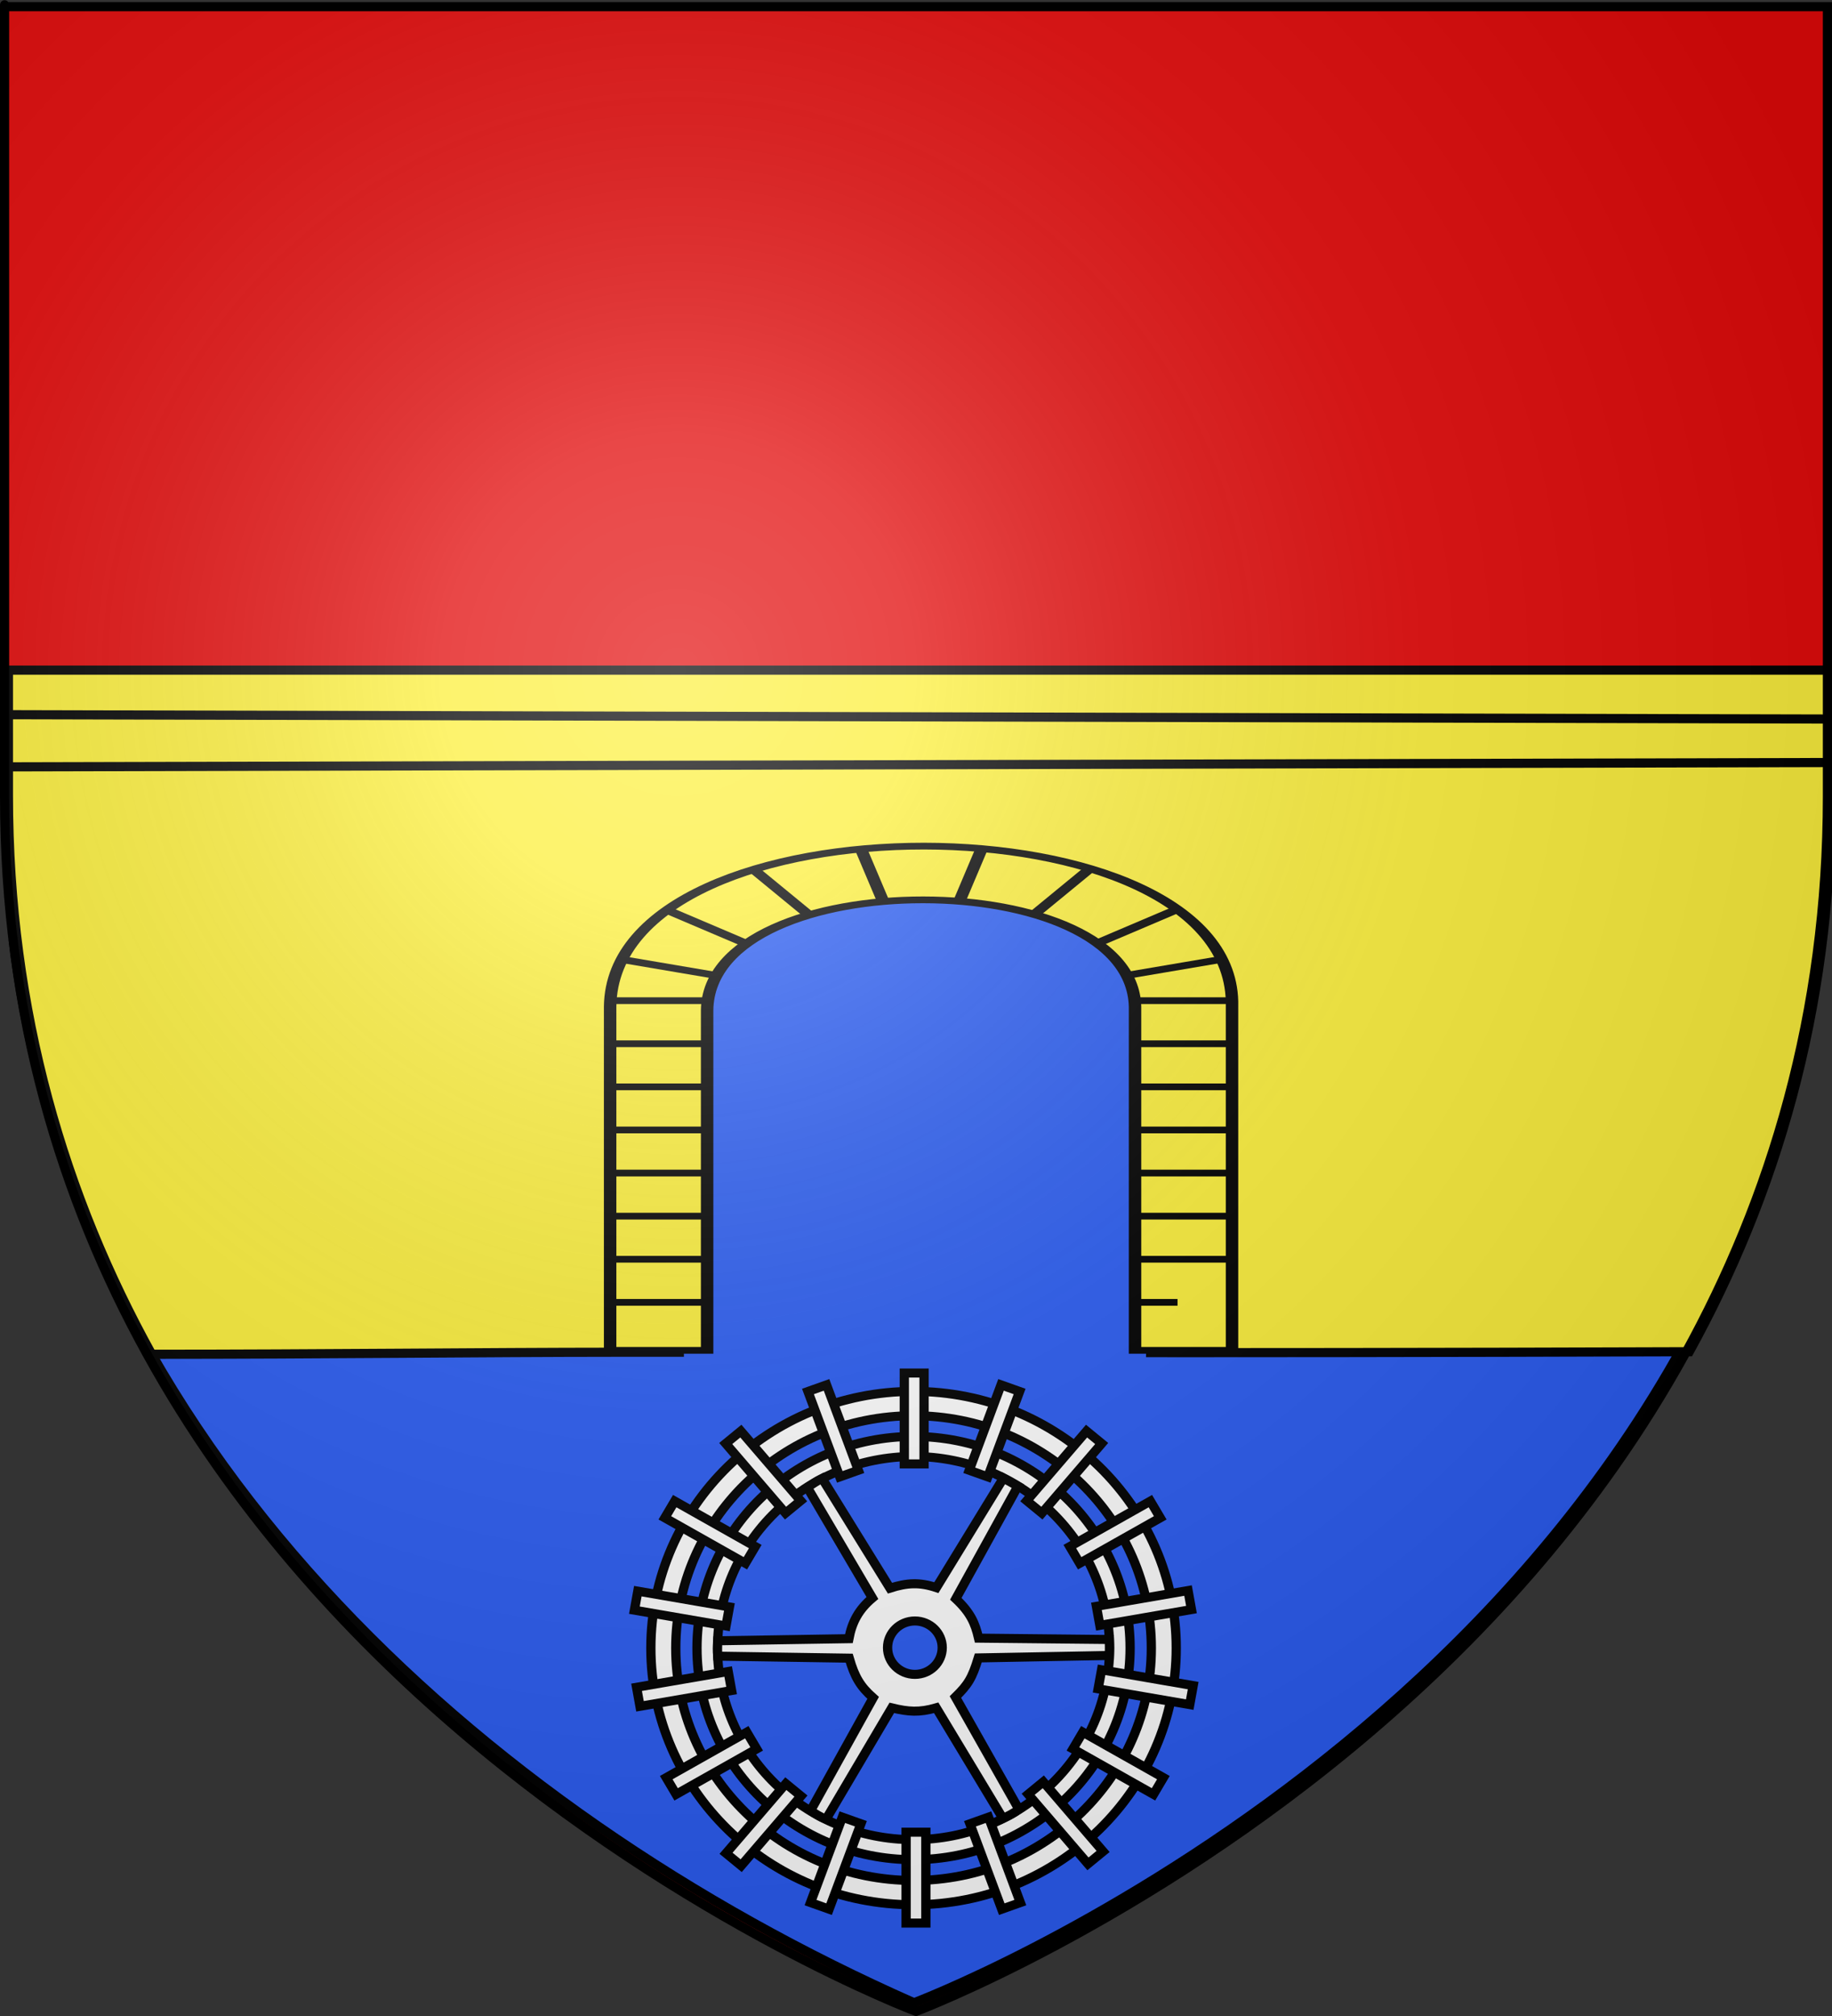 <?xml version="1.0" encoding="UTF-8" standalone="no"?>
<svg
   xmlns:dc="http://purl.org/dc/elements/1.1/"
   xmlns:cc="http://creativecommons.org/ns#"
   xmlns:rdf="http://www.w3.org/1999/02/22-rdf-syntax-ns#"
   xmlns:svg="http://www.w3.org/2000/svg"
   xmlns="http://www.w3.org/2000/svg"
   xmlns:xlink="http://www.w3.org/1999/xlink"
   xmlns:sodipodi="http://sodipodi.sourceforge.net/DTD/sodipodi-0.dtd"
   xmlns:inkscape="http://www.inkscape.org/namespaces/inkscape"
   height="660"
   width="600"
   version="1.0"
   id="svg2"
   sodipodi:version="0.32"
   inkscape:version="0.46"
   sodipodi:docname="Blason La Neuvelle-lès-Lure.svg"
   sodipodi:docbase="D:\Mes documents\Renaud-Notre Lapin"
   inkscape:export-filename="/Users/olivier/Desktop/Blason Rouge/Blason_Vide_3D.png"
   inkscape:export-xdpi="144"
   inkscape:export-ydpi="144"
   inkscape:output_extension="org.inkscape.output.svg.inkscape">
  <rect width="100%" height="100%" fill="#333333" stroke="none"/>
  <sodipodi:namedview
     inkscape:window-height="712"
     inkscape:window-width="1024"
     inkscape:pageshadow="2"
     inkscape:pageopacity="0.0"
     guidetolerance="10.0"
     gridtolerance="10.0"
     objecttolerance="10.0"
     borderopacity="1.0"
     bordercolor="#666666"
     pagecolor="#ffffff"
     id="base"
     showgrid="false"
     height="660px"
     inkscape:zoom="0.76818149"
     inkscape:cx="300.00013"
     inkscape:cy="330.00014"
     inkscape:window-x="-4"
     inkscape:window-y="-4"
     inkscape:current-layer="layer3"
     showguides="true"
     inkscape:guide-bbox="true">
    <sodipodi:guide
       orientation="1,0"
       position="-371.502,418.473"
       id="guide6476" />
  </sodipodi:namedview>
  <desc
     id="desc4">Flag of Canton of Valais (Wallis)</desc>
  <defs
     id="defs6">
    <inkscape:perspective
       sodipodi:type="inkscape:persp3d"
       inkscape:vp_x="0 : 330 : 1"
       inkscape:vp_y="0 : 1000 : 0"
       inkscape:vp_z="600 : 330 : 1"
       inkscape:persp3d-origin="300 : 220 : 1"
       id="perspective35" />
    <linearGradient
       id="linearGradient2893">
      <stop
         style="stop-color:white;stop-opacity:0.314;"
         offset="0"
         id="stop2895" />
      <stop
         id="stop2897"
         offset="0.19"
         style="stop-color:white;stop-opacity:0.251;" />
      <stop
         style="stop-color:#6b6b6b;stop-opacity:0.125;"
         offset="0.6"
         id="stop2901" />
      <stop
         style="stop-color:black;stop-opacity:0.125;"
         offset="1"
         id="stop2899" />
    </linearGradient>
    <linearGradient
       id="linearGradient2885">
      <stop
         id="stop2887"
         offset="0"
         style="stop-color:white;stop-opacity:1;" />
      <stop
         style="stop-color:white;stop-opacity:1;"
         offset="0.229"
         id="stop2891" />
      <stop
         id="stop2889"
         offset="1"
         style="stop-color:black;stop-opacity:1;" />
    </linearGradient>
    <linearGradient
       id="linearGradient2955">
      <stop
         id="stop2867"
         offset="0"
         style="stop-color:#fd0000;stop-opacity:1;" />
      <stop
         style="stop-color:#e77275;stop-opacity:0.659;"
         offset="0.5"
         id="stop2873" />
      <stop
         style="stop-color:black;stop-opacity:0.323;"
         offset="1"
         id="stop2959" />
    </linearGradient>
    <radialGradient
       inkscape:collect="always"
       xlink:href="#linearGradient2955"
       id="radialGradient2961"
       cx="225.524"
       cy="218.901"
       fx="225.524"
       fy="218.901"
       r="300"
       gradientTransform="matrix(-4.167939e-4,2.183,-1.884,-3.599562e-4,615.597,-289.121)"
       gradientUnits="userSpaceOnUse" />
    <polygon
       id="star"
       transform="scale(53,53)"
       points="0,-1 0.588,0.809 -0.951,-0.309 0.951,-0.309 -0.588,0.809 0,-1 " />
    <clipPath
       id="clip">
      <path
         d="M 0,-200 L 0,600 L 300,600 L 300,-200 L 0,-200 z "
         id="path10" />
    </clipPath>
    <radialGradient
       inkscape:collect="always"
       xlink:href="#linearGradient2955"
       id="radialGradient1911"
       gradientUnits="userSpaceOnUse"
       gradientTransform="matrix(-4.167939e-4,2.183,-1.884,-3.599562e-4,615.597,-289.121)"
       cx="225.524"
       cy="218.901"
       fx="225.524"
       fy="218.901"
       r="300" />
    <radialGradient
       inkscape:collect="always"
       xlink:href="#linearGradient2955"
       id="radialGradient2865"
       gradientUnits="userSpaceOnUse"
       gradientTransform="matrix(0,1.749,-1.593,-1.049767e-7,551.788,-191.29)"
       cx="225.524"
       cy="218.901"
       fx="225.524"
       fy="218.901"
       r="300" />
    <radialGradient
       inkscape:collect="always"
       xlink:href="#linearGradient2955"
       id="radialGradient2871"
       gradientUnits="userSpaceOnUse"
       gradientTransform="matrix(0,1.386,-1.323,-5.741131e-8,-158.082,-109.541)"
       cx="225.524"
       cy="218.901"
       fx="225.524"
       fy="218.901"
       r="300" />
    <radialGradient
       inkscape:collect="always"
       xlink:href="#linearGradient2893"
       id="radialGradient3163"
       gradientUnits="userSpaceOnUse"
       gradientTransform="matrix(1.353,0,0,1.349,-77.629,-85.747)"
       cx="221.445"
       cy="226.331"
       fx="221.445"
       fy="226.331"
       r="300" />
    <inkscape:perspective
       id="perspective205"
       inkscape:persp3d-origin="243.16164 : 59.131053 : 1"
       inkscape:vp_z="486.32327 : 88.696579 : 1"
       inkscape:vp_y="0 : 1000 : 0"
       inkscape:vp_x="0 : 88.696579 : 1"
       sodipodi:type="inkscape:persp3d" />
    <inkscape:perspective
       id="perspective204"
       inkscape:persp3d-origin="250 : 186.33333 : 1"
       inkscape:vp_z="500 : 279.5 : 1"
       inkscape:vp_y="0 : 1000 : 0"
       inkscape:vp_x="0 : 279.5 : 1"
       sodipodi:type="inkscape:persp3d" />
    <radialGradient
       r="300"
       fy="226.331"
       fx="221.445"
       cy="226.331"
       cx="221.445"
       gradientTransform="matrix(1.353,0,0,1.349,-77.629,-85.747)"
       gradientUnits="userSpaceOnUse"
       id="radialGradient5588"
       xlink:href="#linearGradient2893"
       inkscape:collect="always" />
    <linearGradient
       id="linearGradient5578">
      <stop
         id="stop5580"
         offset="0"
         style="stop-color:white;stop-opacity:0.314;" />
      <stop
         style="stop-color:white;stop-opacity:0.251;"
         offset="0.19"
         id="stop5582" />
      <stop
         id="stop5584"
         offset="0.6"
         style="stop-color:#6b6b6b;stop-opacity:0.125;" />
      <stop
         id="stop5586"
         offset="1"
         style="stop-color:black;stop-opacity:0.125;" />
    </linearGradient>
    <inkscape:perspective
       id="perspective159"
       inkscape:persp3d-origin="300.08722 : 220.03668 : 1"
       inkscape:vp_z="600.17444 : 330.05502 : 1"
       inkscape:vp_y="0 : 1000 : 0"
       inkscape:vp_x="0 : 330.05502 : 1"
       sodipodi:type="inkscape:persp3d" />
    <linearGradient
       gradientUnits="userSpaceOnUse"
       xlink:href="#linearGradient1732"
       id="linearGradient2433"
       y2="96.5"
       x2="180"
       y1="92.5"
       x1="171" />
    <linearGradient
       gradientTransform="translate(-1.428571e-5,-5.714286e-5)"
       gradientUnits="userSpaceOnUse"
       xlink:href="#linearGradient1732"
       id="linearGradient1561"
       y2="467.622"
       x2="124.137"
       y1="496.131"
       x1="94.281" />
    <linearGradient
       gradientTransform="translate(-1.428571e-5,-5.714286e-5)"
       gradientUnits="userSpaceOnUse"
       xlink:href="#linearGradient1732"
       id="linearGradient1559"
       y2="185.716"
       x2="296.929"
       y1="176.249"
       x1="270.496" />
    <linearGradient
       gradientTransform="translate(-1.428571e-5,-5.714286e-5)"
       gradientUnits="userSpaceOnUse"
       xlink:href="#linearGradient1732"
       id="linearGradient1557"
       y2="101.814"
       x2="193.021"
       y1="75.234"
       x1="179.583" />
    <linearGradient
       gradientTransform="translate(-1.428571e-5,-5.714286e-5)"
       gradientUnits="userSpaceOnUse"
       xlink:href="#linearGradient1732"
       id="linearGradient1555"
       y2="90.412"
       x2="137.605"
       y1="75.234"
       x1="112.239" />
    <linearGradient
       gradientTransform="translate(-1.428571e-5,-5.714286e-5)"
       gradientUnits="userSpaceOnUse"
       xlink:href="#linearGradient1732"
       id="linearGradient1553"
       y2="137.971"
       x2="124.361"
       y1="139.21"
       x1="87.547" />
    <linearGradient
       gradientTransform="translate(-1.428571e-5,-5.714286e-5)"
       gradientUnits="userSpaceOnUse"
       xlink:href="#linearGradient1732"
       id="linearGradient1551"
       y2="137.971"
       x2="157.2"
       y1="115.64"
       x1="124.585" />
    <linearGradient
       gradientTransform="translate(-1.428571e-5,-5.714286e-5)"
       gradientUnits="userSpaceOnUse"
       xlink:href="#linearGradient1732"
       id="linearGradient1549"
       y2="213.55"
       x2="211.83"
       y1="217.778"
       x1="177.338" />
    <linearGradient
       id="linearGradient1732">
      <stop
         id="stop1734"
         offset="0"
         style="stop-color:#ffffff;stop-opacity:1" />
      <stop
         id="stop1736"
         offset="1"
         style="stop-color:#ffffff;stop-opacity:1" />
    </linearGradient>
    <linearGradient
       gradientTransform="translate(75.923,47.102)"
       gradientUnits="userSpaceOnUse"
       xlink:href="#linearGradient1732"
       id="linearGradient1397"
       y2="48.303"
       x2="243.124"
       y1="51.421"
       x1="241.143" />
    <linearGradient
       gradientTransform="translate(-1.428571e-5,-5.714286e-5)"
       gradientUnits="userSpaceOnUse"
       xlink:href="#linearGradient1732"
       id="linearGradient1682"
       y2="546.905"
       x2="341.27"
       y1="571.111"
       x1="337.302" />
    <linearGradient
       gradientTransform="translate(-1.428571e-5,-5.714286e-5)"
       gradientUnits="userSpaceOnUse"
       xlink:href="#linearGradient1732"
       id="linearGradient1674"
       y2="547.595"
       x2="319.151"
       y1="566.746"
       x1="300" />
    <linearGradient
       gradientTransform="translate(-1.428571e-5,-5.714286e-5)"
       gradientUnits="userSpaceOnUse"
       xlink:href="#linearGradient1732"
       id="linearGradient1666"
       y2="534.603"
       x2="312.302"
       y1="534.206"
       x1="266.27" />
    <linearGradient
       gradientTransform="translate(-1.428571e-5,-5.714286e-5)"
       gradientUnits="userSpaceOnUse"
       xlink:href="#linearGradient1732"
       id="linearGradient1658"
       y2="513.175"
       x2="321.825"
       y1="493.73"
       x1="292.857" />
    <linearGradient
       gradientTransform="translate(-1.428571e-5,-5.714286e-5)"
       gradientUnits="userSpaceOnUse"
       xlink:href="#linearGradient1732"
       id="linearGradient1650"
       y2="458.413"
       x2="186.508"
       y1="491.746"
       x1="186.508" />
    <linearGradient
       gradientTransform="translate(-1.428571e-5,-5.714286e-5)"
       gradientUnits="userSpaceOnUse"
       xlink:href="#linearGradient1732"
       id="linearGradient1642"
       y2="454.048"
       x2="163.889"
       y1="488.968"
       x1="143.651" />
    <linearGradient
       gradientTransform="translate(-1.428571e-5,-5.714286e-5)"
       gradientUnits="userSpaceOnUse"
       xlink:href="#linearGradient1732"
       id="linearGradient1582"
       y2="242.341"
       x2="130.357"
       y1="225.278"
       x1="107.143" />
    <linearGradient
       gradientTransform="translate(-1.428571e-5,-5.714286e-5)"
       gradientUnits="userSpaceOnUse"
       xlink:href="#linearGradient1732"
       id="linearGradient1622"
       y2="415.357"
       x2="166.667"
       y1="395.317"
       x1="131.151" />
    <linearGradient
       gradientTransform="translate(-1.428571e-5,-5.714286e-5)"
       gradientUnits="userSpaceOnUse"
       xlink:href="#linearGradient1732"
       id="linearGradient1614"
       y2="294.722"
       x2="136.325"
       y1="312.778"
       x1="118.452" />
    <linearGradient
       gradientTransform="translate(-1.428571e-5,-5.714286e-5)"
       gradientUnits="userSpaceOnUse"
       xlink:href="#linearGradient1732"
       id="linearGradient1606"
       y2="280.635"
       x2="118.056"
       y1="297.103"
       x1="88.492" />
    <linearGradient
       gradientTransform="translate(-1.428571e-5,-5.714286e-5)"
       gradientUnits="userSpaceOnUse"
       xlink:href="#linearGradient1732"
       id="linearGradient1598"
       y2="257.619"
       x2="115.675"
       y1="260.595"
       x1="84.127" />
    <linearGradient
       gradientTransform="translate(-1.428571e-5,-5.714286e-5)"
       gradientUnits="userSpaceOnUse"
       xlink:href="#linearGradient1732"
       id="linearGradient1590"
       y2="258.413"
       x2="113.69"
       y1="264.167"
       x1="82.143" />
    <linearGradient
       gradientTransform="translate(-1.428571e-5,-5.714286e-5)"
       gradientUnits="userSpaceOnUse"
       xlink:href="#linearGradient1732"
       id="linearGradient1800"
       y2="166.385"
       x2="139.396"
       y1="191.963"
       x1="107.75" />
    <inkscape:perspective
       id="perspective56"
       inkscape:persp3d-origin="250 : 166.66667 : 1"
       inkscape:vp_z="500 : 250 : 1"
       inkscape:vp_y="0 : 1000 : 0"
       inkscape:vp_x="0 : 250 : 1"
       sodipodi:type="inkscape:persp3d" />
  </defs>
  <g
     inkscape:groupmode="layer"
     id="layer3"
     inkscape:label="Fond écu"
     style="display:inline">
    <path
       id="path2855"
       style="fill:#e20909;fill-opacity:1;fill-rule:evenodd;stroke:none;stroke-width:1px;stroke-linecap:butt;stroke-linejoin:miter;stroke-opacity:1"
       d="M 300,658.5 C 300,658.5 598.5,546.18 598.5,260.728 C 598.5,-24.723 598.5,2.176 598.5,2.176 L 1.5,2.176 L 1.5,260.728 C 1.5,546.18 300,658.5 300,658.5 z"
       sodipodi:nodetypes="cccccc" />
    <path
       id="path11795"
       style="fill:#2b5df2;fill-opacity:1;fill-rule:evenodd;stroke:#000000;stroke-width:3;stroke-linecap:butt;stroke-linejoin:miter;stroke-miterlimit:4;stroke-dasharray:none;stroke-opacity:1;display:inline"
       d="M 299.35,655.665 C 299.35,655.665 544.126,563.56 590.364,334.193 C 595.187,310.27 596.447,309.206 595.324,309.206 L 4.498,309.206 C 24.538,471.735 156.308,592.498 299.35,655.665 z"
       sodipodi:nodetypes="csccc" />
    <g
       id="Layer_x0020_1"
       transform="translate(-123.765,-47.355)">
      <g
         id="g3971"
         transform="matrix(-1,0,0,1,94.988,-55.976)">
        <g
           id="g23099"
           transform="matrix(0.83,-0.107,9.8584212e-2,0.903,-356.325,-13.032)" />
      </g>
    </g>
    <path
       id="path5204"
       style="fill:#fcef3c;fill-opacity:1;fill-rule:evenodd;stroke:#000000;stroke-width:3;stroke-linecap:butt;stroke-linejoin:miter;stroke-miterlimit:4;stroke-dasharray:none;stroke-opacity:1;display:inline"
       d="M 553.273,442.529 C 581.171,391.915 599.758,331.465 599.758,260.235 C 599.758,233.955 599.758,219.388 599.758,219.388 L 2.758,219.388 L 2.758,260.235 C 2.758,331.857 21.549,392.579 49.703,443.363 C 104.277,443.363 159.846,442.717 201.21,442.698 C 306.237,442.651 379.458,443.127 553.273,442.529 z"
       sodipodi:nodetypes="ccccccsc" />
    <g
       id="g5590"
       transform="matrix(1.134,0,0,1.176,13.126,191.912)"
       style="stroke:none;stroke-opacity:1">
      <g
         transform="translate(-179.354,56.666)"
         style="fill:#fcef3c;stroke:none;stroke-width:3;stroke-miterlimit:4;stroke-dasharray:none;stroke-opacity:1;display:inline"
         inkscape:label="Meubles"
         id="layer6">
        <g
           id="g4363"
           transform="matrix(-0.851,-0.53,-0.531,0.893,1372.613,-15.278)"
           style="fill:#fcef3c;stroke:none;stroke-width:2.939;stroke-miterlimit:4;stroke-dasharray:none;stroke-opacity:1" />
        <g
           transform="matrix(-0.851,-0.53,-0.531,0.893,1685.498,-15.278)"
           id="g5703"
           style="fill:#fcef3c;stroke:none;stroke-width:2.939;stroke-miterlimit:4;stroke-dasharray:none;stroke-opacity:1" />
        <g
           style="fill:#fcef3c;stroke:none;stroke-width:3;stroke-miterlimit:4;stroke-dasharray:none;stroke-opacity:1"
           id="g6962"
           transform="translate(0.5,12)">
          <g
             style="fill:#fcef3c;stroke:none;stroke-width:3;stroke-miterlimit:4;stroke-dasharray:none;stroke-opacity:1"
             transform="translate(-3.536,-4.596)"
             id="g6964">
            <g
               style="fill:#fcef3c;stroke:none;stroke-width:3;stroke-miterlimit:4;stroke-dasharray:none;stroke-opacity:1"
               id="g6968"
               transform="translate(-2.146912e-6,53.768)">
              <g
                 style="fill:#fcef3c;stroke:none;stroke-width:3;stroke-miterlimit:4;stroke-dasharray:none;stroke-opacity:1"
                 id="g6970" />
              <g
                 style="fill:#fcef3c;stroke:none;stroke-width:3;stroke-miterlimit:4;stroke-dasharray:none;stroke-opacity:1"
                 transform="matrix(-1,0,0,1,270.243,0)"
                 id="g6994" />
            </g>
          </g>
          <g
             style="fill:#fcef3c;stroke:none;stroke-width:3;stroke-miterlimit:4;stroke-dasharray:none;stroke-opacity:1"
             transform="translate(2.828,-4.596)"
             id="g7020">
            <g
               style="fill:#fcef3c;stroke:none;stroke-width:3;stroke-miterlimit:4;stroke-dasharray:none;stroke-opacity:1"
               id="g7024"
               transform="translate(330.926,53.768)">
              <g
                 style="fill:#fcef3c;stroke:none;stroke-width:3;stroke-miterlimit:4;stroke-dasharray:none;stroke-opacity:1"
                 id="g7026" />
              <g
                 style="fill:#fcef3c;stroke:none;stroke-width:3;stroke-miterlimit:4;stroke-dasharray:none;stroke-opacity:1"
                 id="g7052"
                 transform="matrix(-1,0,0,1,270.243,0)" />
            </g>
          </g>
          <g
             style="fill:#fcef3c;stroke:none;stroke-width:3;stroke-miterlimit:4;stroke-dasharray:none;stroke-opacity:1"
             id="g7076"
             transform="translate(-165.817,-4.596)">
            <g
               style="fill:#fcef3c;stroke:none;stroke-width:3;stroke-miterlimit:4;stroke-dasharray:none;stroke-opacity:1"
               transform="translate(330.926,53.768)"
               id="g7080">
              <g
                 style="fill:#fcef3c;stroke:none;stroke-width:3;stroke-miterlimit:4;stroke-dasharray:none;stroke-opacity:1"
                 id="g7082" />
              <g
                 style="fill:#fcef3c;stroke:none;stroke-width:3;stroke-miterlimit:4;stroke-dasharray:none;stroke-opacity:1"
                 transform="matrix(-1,0,0,1,270.243,0)"
                 id="g7108" />
            </g>
          </g>
        </g>
        <path
           style="opacity:1;fill:#2b5df2;fill-opacity:1;fill-rule:evenodd;stroke:none;stroke-width:3;stroke-linecap:butt;stroke-miterlimit:4;stroke-dasharray:none;stroke-opacity:1"
           d="M 364.879,115.883 C 364.883,83.278 365.417,57.925 366.156,55.266 C 368.822,45.671 382.898,35.9 400.575,31.374 C 418.575,26.766 446.62,26.524 464.236,30.826 C 473.877,33.181 486.87,39.436 491.653,44.026 C 499.909,51.951 499.641,49.644 499.641,112.695 L 498.503,170.827 L 365.441,171.319 L 364.879,115.883 z"
           id="path5704"
           sodipodi:nodetypes="csssscccc" />
      </g>
      <g
         transform="translate(-0.526,-1.359)"
         style="stroke:none;stroke-opacity:1;display:inline"
         inkscape:label="Reflet final"
         id="g5700" />
      <g
         transform="translate(-0.526,-1.359)"
         style="stroke:none;stroke-opacity:1;display:inline"
         inkscape:label="Contour final"
         id="g5702" />
    </g>
    <g
       id="g5474"
       transform="matrix(1.774,0,0,0.96,-525.043,-56.9)"
       style="fill:#fcef3c;stroke:#000000;stroke-width:2.299;stroke-miterlimit:4;stroke-dasharray:none;stroke-opacity:1;display:inline">
      <path
         id="path5476"
         style="fill:#fcef3c;fill-opacity:1;stroke:#000000;stroke-width:2.299;stroke-miterlimit:4;stroke-dasharray:none;stroke-opacity:1"
         d="M 523.417,519.768 L 523.417,402.505 C 524.385,329.739 409.09,329.439 408.606,402.505 L 408.606,519.768 L 408.606,519.768 L 426.512,519.768 L 426.512,403.768 C 426.846,353.492 506.179,353.698 505.512,403.768 L 505.512,519.768 L 523.417,519.768 z"
         sodipodi:nodetypes="cccccccccc" />
      <g
         transform="translate(330.926,53.768)"
         id="g5478"
         style="fill:#fcef3c;stroke:#000000;stroke-width:2.299;stroke-miterlimit:4;stroke-dasharray:none;stroke-opacity:1">
        <g
           id="g5480"
           style="fill:#fcef3c;stroke:#000000;stroke-width:2.299;stroke-miterlimit:4;stroke-dasharray:none;stroke-opacity:1">
          <path
             style="fill:#fcef3c;fill-rule:evenodd;stroke:#000000;stroke-width:2.299;stroke-linecap:butt;stroke-linejoin:miter;stroke-miterlimit:4;stroke-dasharray:none;stroke-opacity:1"
             d="M 124.097,295.486 L 127.986,312.457"
             id="path5482" />
          <path
             style="fill:#fcef3c;fill-rule:evenodd;stroke:#000000;stroke-width:2.299;stroke-linecap:butt;stroke-linejoin:miter;stroke-miterlimit:4;stroke-dasharray:none;stroke-opacity:1"
             d="M 104.298,302.204 L 114.551,317.76"
             id="path5484" />
          <path
             style="fill:#fcef3c;fill-rule:evenodd;stroke:#000000;stroke-width:2.299;stroke-linecap:butt;stroke-linejoin:miter;stroke-miterlimit:4;stroke-dasharray:none;stroke-opacity:1"
             d="M 88.388,315.993 L 103.238,327.66"
             id="path5486" />
          <path
             style="fill:#fcef3c;fill-rule:evenodd;stroke:#000000;stroke-width:2.299;stroke-linecap:butt;stroke-linejoin:miter;stroke-miterlimit:4;stroke-dasharray:none;stroke-opacity:1"
             d="M 79.55,332.61 L 97.581,338.266"
             id="path5488" />
          <path
             style="fill:#fcef3c;fill-rule:evenodd;stroke:#000000;stroke-width:2.299;stroke-linecap:butt;stroke-linejoin:miter;stroke-miterlimit:4;stroke-dasharray:none;stroke-opacity:1"
             d="M 78.489,346.752 L 96.52,346.752"
             id="path5490"
             sodipodi:nodetypes="cc" />
          <path
             style="fill:#fcef3c;fill-rule:evenodd;stroke:#000000;stroke-width:2.299;stroke-linecap:butt;stroke-linejoin:miter;stroke-miterlimit:4;stroke-dasharray:none;stroke-opacity:1"
             d="M 78.489,361.449 L 96.52,361.449"
             id="path5492"
             sodipodi:nodetypes="cc" />
          <path
             style="fill:#fcef3c;fill-rule:evenodd;stroke:#000000;stroke-width:2.299;stroke-linecap:butt;stroke-linejoin:miter;stroke-miterlimit:4;stroke-dasharray:none;stroke-opacity:1"
             d="M 78.489,376.147 L 96.52,376.147"
             id="path5494"
             sodipodi:nodetypes="cc" />
          <path
             style="fill:#fcef3c;fill-rule:evenodd;stroke:#000000;stroke-width:2.299;stroke-linecap:butt;stroke-linejoin:miter;stroke-miterlimit:4;stroke-dasharray:none;stroke-opacity:1"
             d="M 78.489,390.845 L 96.52,390.845"
             id="path5496"
             sodipodi:nodetypes="cc" />
          <path
             style="fill:#fcef3c;fill-rule:evenodd;stroke:#000000;stroke-width:2.299;stroke-linecap:butt;stroke-linejoin:miter;stroke-miterlimit:4;stroke-dasharray:none;stroke-opacity:1"
             d="M 78.489,405.543 L 96.52,405.543"
             id="path5498"
             sodipodi:nodetypes="cc" />
          <path
             style="fill:#fcef3c;fill-rule:evenodd;stroke:#000000;stroke-width:2.299;stroke-linecap:butt;stroke-linejoin:miter;stroke-miterlimit:4;stroke-dasharray:none;stroke-opacity:1"
             d="M 78.489,420.24 L 96.52,420.24"
             id="path5500"
             sodipodi:nodetypes="cc" />
          <path
             style="fill:#fcef3c;fill-rule:evenodd;stroke:#000000;stroke-width:2.299;stroke-linecap:butt;stroke-linejoin:miter;stroke-miterlimit:4;stroke-dasharray:none;stroke-opacity:1"
             d="M 78.489,434.938 L 96.52,434.938"
             id="path5502"
             sodipodi:nodetypes="cc" />
          <path
             sodipodi:nodetypes="cc"
             id="path5504"
             d="M 78.489,449.636 L 96.52,449.636"
             style="fill:#fcef3c;fill-rule:evenodd;stroke:#000000;stroke-width:2.299;stroke-linecap:butt;stroke-linejoin:miter;stroke-miterlimit:4;stroke-dasharray:none;stroke-opacity:1" />
        </g>
        <g
           transform="matrix(-1,0,0,1,270.243,0)"
           id="g5506"
           style="fill:#fcef3c;stroke:#000000;stroke-width:2.299;stroke-miterlimit:4;stroke-dasharray:none;stroke-opacity:1">
          <path
             id="path5508"
             d="M 124.097,295.486 L 127.986,312.457"
             style="fill:#fcef3c;fill-rule:evenodd;stroke:#000000;stroke-width:2.299;stroke-linecap:butt;stroke-linejoin:miter;stroke-miterlimit:4;stroke-dasharray:none;stroke-opacity:1" />
          <path
             id="path5510"
             d="M 104.298,302.204 L 114.551,317.76"
             style="fill:#fcef3c;fill-rule:evenodd;stroke:#000000;stroke-width:2.299;stroke-linecap:butt;stroke-linejoin:miter;stroke-miterlimit:4;stroke-dasharray:none;stroke-opacity:1" />
          <path
             id="path5512"
             d="M 88.388,315.993 L 103.238,327.66"
             style="fill:#fcef3c;fill-rule:evenodd;stroke:#000000;stroke-width:2.299;stroke-linecap:butt;stroke-linejoin:miter;stroke-miterlimit:4;stroke-dasharray:none;stroke-opacity:1" />
          <path
             id="path5514"
             d="M 79.55,332.61 L 97.581,338.266"
             style="fill:#fcef3c;fill-rule:evenodd;stroke:#000000;stroke-width:2.299;stroke-linecap:butt;stroke-linejoin:miter;stroke-miterlimit:4;stroke-dasharray:none;stroke-opacity:1" />
          <path
             sodipodi:nodetypes="cc"
             id="path5516"
             d="M 78.489,346.752 L 96.52,346.752"
             style="fill:#fcef3c;fill-rule:evenodd;stroke:#000000;stroke-width:2.299;stroke-linecap:butt;stroke-linejoin:miter;stroke-miterlimit:4;stroke-dasharray:none;stroke-opacity:1" />
          <path
             sodipodi:nodetypes="cc"
             id="path5518"
             d="M 78.489,361.449 L 96.52,361.449"
             style="fill:#fcef3c;fill-rule:evenodd;stroke:#000000;stroke-width:2.299;stroke-linecap:butt;stroke-linejoin:miter;stroke-miterlimit:4;stroke-dasharray:none;stroke-opacity:1" />
          <path
             sodipodi:nodetypes="cc"
             id="path5520"
             d="M 78.489,376.147 L 96.52,376.147"
             style="fill:#fcef3c;fill-rule:evenodd;stroke:#000000;stroke-width:2.299;stroke-linecap:butt;stroke-linejoin:miter;stroke-miterlimit:4;stroke-dasharray:none;stroke-opacity:1" />
          <path
             sodipodi:nodetypes="cc"
             id="path5522"
             d="M 78.489,390.845 L 96.52,390.845"
             style="fill:#fcef3c;fill-rule:evenodd;stroke:#000000;stroke-width:2.299;stroke-linecap:butt;stroke-linejoin:miter;stroke-miterlimit:4;stroke-dasharray:none;stroke-opacity:1" />
          <path
             sodipodi:nodetypes="cc"
             id="path5524"
             d="M 78.489,405.543 L 96.52,405.543"
             style="fill:#fcef3c;fill-rule:evenodd;stroke:#000000;stroke-width:2.299;stroke-linecap:butt;stroke-linejoin:miter;stroke-miterlimit:4;stroke-dasharray:none;stroke-opacity:1" />
          <path
             sodipodi:nodetypes="cc"
             id="path5526"
             d="M 78.489,420.24 L 96.52,420.24"
             style="fill:#fcef3c;fill-rule:evenodd;stroke:#000000;stroke-width:2.299;stroke-linecap:butt;stroke-linejoin:miter;stroke-miterlimit:4;stroke-dasharray:none;stroke-opacity:1" />
          <path
             sodipodi:nodetypes="cc"
             id="path5528"
             d="M 78.489,434.938 L 96.52,434.938"
             style="fill:#fcef3c;fill-rule:evenodd;stroke:#000000;stroke-width:2.299;stroke-linecap:butt;stroke-linejoin:miter;stroke-miterlimit:4;stroke-dasharray:none;stroke-opacity:1" />
          <path
             style="fill:#fcef3c;fill-rule:evenodd;stroke:#000000;stroke-width:2.299;stroke-linecap:butt;stroke-linejoin:miter;stroke-miterlimit:4;stroke-dasharray:none;stroke-opacity:1"
             d="M 87.81,449.636 L 96.52,449.636"
             id="path5530"
             sodipodi:nodetypes="cc" />
        </g>
      </g>
    </g>
    <path
       style="fill:none;fill-rule:evenodd;stroke:#000000;stroke-width:3;stroke-linecap:butt;stroke-linejoin:miter;stroke-opacity:1;stroke-miterlimit:4;stroke-dasharray:none"
       d="M 3.347,233.979 C 599.742,235.403 599.742,235.403 599.742,235.403"
       id="path6507" />
    <path
       style="fill:none;fill-rule:evenodd;stroke:#000000;stroke-width:3;stroke-linecap:butt;stroke-linejoin:miter;stroke-opacity:1;stroke-miterlimit:4;stroke-dasharray:none"
       d="M 599.742,249.636 C 0.5,251.06 0.5,251.06 0.5,251.06"
       id="path6509" />
    <g
       transform="matrix(0.516,0,0,0.504,144.397,434.522)"
       id="g20343"
       style="fill:#ffffff;display:inline;stroke:#000000;stroke-opacity:1;stroke-width:5.879;stroke-miterlimit:4;stroke-dasharray:none">
      <g
         id="g17277"
         transform="translate(-6.744701e-5,1.95097e-5)"
         style="fill:#ffffff;stroke:#000000;stroke-opacity:1;stroke-width:5.879;stroke-miterlimit:4;stroke-dasharray:none">
        <path
           sodipodi:nodetypes="cccccccccc"
           id="path5613"
           d="M 299.98,41.65 C 207.95,41.65 133.269,116.341 133.269,208.381 C 133.269,300.421 207.95,375.111 299.98,375.111 C 392.011,375.111 466.73,300.421 466.73,208.381 C 466.73,116.341 392.011,41.65 299.98,41.65 z M 299.98,57.459 C 383.287,57.459 450.923,125.065 450.923,208.381 C 450.923,291.696 383.287,359.34 299.98,359.34 C 216.674,359.34 149.076,291.696 149.076,208.381 C 149.076,125.065 216.674,57.459 299.98,57.459 z"
           style="fill:#ffffff;fill-opacity:1;stroke:#000000;stroke-width:5.879;stroke-linejoin:round;stroke-miterlimit:4;stroke-dasharray:none;stroke-opacity:1;display:inline" />
        <g
           transform="translate(7.76,0)"
           id="g15437"
           style="fill:#ffffff;stroke:#000000;stroke-opacity:1;stroke-width:5.879;stroke-miterlimit:4;stroke-dasharray:none">
          <path
             style="fill:#ffffff;fill-opacity:1;stroke:#000000;stroke-width:5.879;stroke-miterlimit:4;stroke-dasharray:none;stroke-opacity:1;display:inline"
             d="M 292.224,70.931 C 216.356,70.931 154.79,132.504 154.79,208.381 C 154.79,284.257 216.356,345.831 292.224,345.831 C 368.093,345.831 429.69,284.257 429.69,208.381 C 429.69,132.504 368.092,70.931 292.224,70.931 z M 292.224,83.963 C 360.9,83.963 416.659,139.697 416.659,208.381 C 416.659,277.065 360.9,332.829 292.224,332.829 C 223.548,332.829 167.821,277.065 167.821,208.381 C 167.821,139.697 223.548,83.963 292.224,83.963 z"
             id="path3838"
             sodipodi:nodetypes="cccccccccc" />
          <path
             style="fill:#ffffff;fill-opacity:1;stroke:#000000;stroke-width:5.879;stroke-linejoin:miter;stroke-miterlimit:4;stroke-dasharray:none;stroke-opacity:1"
             d="M 349.281,97.969 L 306.719,169.125 C 296.092,165.517 288.214,165.918 277.281,169.469 L 234.188,98.156 C 230.812,99.862 227.728,102.064 224.812,104 L 266.125,175.844 C 257.461,183.291 253.177,191.435 251.188,202.281 L 167.999,203.641 C 167.752,207.146 167.707,210.488 167.953,213.64 L 251.406,214.938 C 254.904,227.314 258.541,233.444 266.594,240.719 L 226.875,314 C 229.721,316 233.293,318.244 236.688,319.594 L 278.438,247.219 C 288.913,249.82 295.875,250.369 306.625,247.188 L 348.969,319.062 C 352.402,317.432 355.382,315.933 359.125,313.156 L 318.812,240.188 C 326.843,232.099 329.406,227.98 333.344,214.781 L 416.562,213.188 C 416.667,210.031 416.602,206.144 416.531,202.812 L 333.531,201.938 C 331.327,192.253 328.401,185.355 319.062,176.375 L 358.5,103.219 L 349.281,97.969 z M 293.094,190.781 C 302.665,190.781 310.438,198.553 310.438,208.125 C 310.437,217.697 302.665,225.469 293.094,225.469 C 283.522,225.469 275.75,217.697 275.75,208.125 C 275.75,198.553 283.522,190.781 293.094,190.781 z"
             id="path13656"
             sodipodi:nodetypes="ccccccccccccccccccccccccccsssc" />
        </g>
      </g>
      <g
         id="g20323"
         style="fill:#ffffff;stroke:#000000;stroke-opacity:1;stroke-width:5.879;stroke-miterlimit:4;stroke-dasharray:none">
        <path
           id="path15451"
           d="M 294.131,29.731 L 306.67,29.731 L 306.67,88.77 L 294.131,88.77 L 294.131,29.731 z"
           style="fill:#ffffff;fill-opacity:1;fill-rule:evenodd;stroke:#000000;stroke-width:5.879;stroke-linecap:butt;stroke-linejoin:miter;stroke-miterlimit:4;stroke-dasharray:none;stroke-opacity:1;display:inline" />
        <path
           id="path16341"
           d="M 232.988,41.71 L 244.77,37.421 L 264.963,92.9 L 253.18,97.188 L 232.988,41.71 z"
           style="fill:#ffffff;fill-opacity:1;fill-rule:evenodd;stroke:#000000;stroke-width:5.879;stroke-linecap:butt;stroke-linejoin:miter;stroke-miterlimit:4;stroke-dasharray:none;stroke-opacity:1;display:inline" />
        <path
           id="path17230"
           d="M 180.788,75.505 L 190.394,67.445 L 228.343,112.671 L 218.738,120.731 L 180.788,75.505 z"
           style="fill:#ffffff;fill-opacity:1;fill-rule:evenodd;stroke:#000000;stroke-width:5.879;stroke-linecap:butt;stroke-linejoin:miter;stroke-miterlimit:4;stroke-dasharray:none;stroke-opacity:1;display:inline" />
        <path
           id="path17236"
           d="M 142.139,123.786 L 148.408,112.927 L 199.537,142.446 L 193.268,153.305 L 142.139,123.786 z"
           style="fill:#ffffff;fill-opacity:1;fill-rule:evenodd;stroke:#000000;stroke-width:5.879;stroke-linecap:butt;stroke-linejoin:miter;stroke-miterlimit:4;stroke-dasharray:none;stroke-opacity:1;display:inline" />
        <path
           id="path17303"
           d="M 122.817,183.765 L 124.994,171.416 L 183.136,181.668 L 180.959,194.017 L 122.817,183.765 z"
           style="fill:#ffffff;fill-opacity:1;fill-rule:evenodd;stroke:#000000;stroke-width:5.879;stroke-linecap:butt;stroke-linejoin:miter;stroke-miterlimit:4;stroke-dasharray:none;stroke-opacity:1;display:inline" />
        <path
           id="path17305"
           d="M 126.373,246.205 L 124.196,233.857 L 182.338,223.605 L 184.515,235.953 L 126.373,246.205 z"
           style="fill:#ffffff;fill-opacity:1;fill-rule:evenodd;stroke:#000000;stroke-width:5.879;stroke-linecap:butt;stroke-linejoin:miter;stroke-miterlimit:4;stroke-dasharray:none;stroke-opacity:1;display:inline" />
        <path
           id="path17307"
           d="M 149.299,303.402 L 143.03,292.543 L 194.159,263.024 L 200.428,273.883 L 149.299,303.402 z"
           style="fill:#ffffff;fill-opacity:1;fill-rule:evenodd;stroke:#000000;stroke-width:5.879;stroke-linecap:butt;stroke-linejoin:miter;stroke-miterlimit:4;stroke-dasharray:none;stroke-opacity:1;display:inline" />
        <path
           id="path17309"
           d="M 190.59,349.739 L 180.985,341.679 L 218.934,296.452 L 228.539,304.512 L 190.59,349.739 z"
           style="fill:#ffffff;fill-opacity:1;fill-rule:evenodd;stroke:#000000;stroke-width:5.879;stroke-linecap:butt;stroke-linejoin:miter;stroke-miterlimit:4;stroke-dasharray:none;stroke-opacity:1;display:inline" />
        <path
           id="path17311"
           d="M 246.39,377.982 L 234.608,373.694 L 254.8,318.215 L 266.583,322.504 L 246.39,377.982 z"
           style="fill:#ffffff;fill-opacity:1;fill-rule:evenodd;stroke:#000000;stroke-width:5.879;stroke-linecap:butt;stroke-linejoin:miter;stroke-miterlimit:4;stroke-dasharray:none;stroke-opacity:1;display:inline" />
        <path
           id="path17313"
           d="M 307.81,387.022 L 295.271,387.022 L 295.271,327.983 L 307.81,327.983 L 307.81,387.022 z"
           style="fill:#ffffff;fill-opacity:1;fill-rule:evenodd;stroke:#000000;stroke-width:5.879;stroke-linecap:butt;stroke-linejoin:miter;stroke-miterlimit:4;stroke-dasharray:none;stroke-opacity:1;display:inline" />
        <path
           id="path17315"
           d="M 367.773,373.694 L 355.991,377.983 L 335.798,322.504 L 347.581,318.215 L 367.773,373.694 z"
           style="fill:#ffffff;fill-opacity:1;fill-rule:evenodd;stroke:#000000;stroke-width:5.879;stroke-linecap:butt;stroke-linejoin:miter;stroke-miterlimit:4;stroke-dasharray:none;stroke-opacity:1;display:inline" />
        <path
           id="path17317"
           d="M 420.306,340.492 L 410.701,348.551 L 372.752,303.325 L 382.357,295.265 L 420.306,340.492 z"
           style="fill:#ffffff;fill-opacity:1;fill-rule:evenodd;stroke:#000000;stroke-width:5.879;stroke-linecap:butt;stroke-linejoin:miter;stroke-miterlimit:4;stroke-dasharray:none;stroke-opacity:1;display:inline" />
        <path
           id="path17319"
           d="M 458.569,292.543 L 452.299,303.402 L 401.17,273.883 L 407.439,263.024 L 458.569,292.543 z"
           style="fill:#ffffff;fill-opacity:1;fill-rule:evenodd;stroke:#000000;stroke-width:5.879;stroke-linecap:butt;stroke-linejoin:miter;stroke-miterlimit:4;stroke-dasharray:none;stroke-opacity:1;display:inline" />
        <path
           id="path17323"
           d="M 477.484,232.763 L 475.307,245.111 L 417.165,234.859 L 419.342,222.511 L 477.484,232.763 z"
           style="fill:#ffffff;fill-opacity:1;fill-rule:evenodd;stroke:#000000;stroke-width:5.879;stroke-linecap:butt;stroke-linejoin:miter;stroke-miterlimit:4;stroke-dasharray:none;stroke-opacity:1;display:inline" />
        <path
           id="path17325"
           d="M 474.218,171.02 L 476.395,183.369 L 418.253,193.621 L 416.076,181.272 L 474.218,171.02 z"
           style="fill:#ffffff;fill-opacity:1;fill-rule:evenodd;stroke:#000000;stroke-width:5.879;stroke-linecap:butt;stroke-linejoin:miter;stroke-miterlimit:4;stroke-dasharray:none;stroke-opacity:1;display:inline" />
        <path
           id="path17327"
           d="M 450.314,112.927 L 456.583,123.786 L 405.454,153.305 L 399.185,142.446 L 450.314,112.927 z"
           style="fill:#ffffff;fill-opacity:1;fill-rule:evenodd;stroke:#000000;stroke-width:5.879;stroke-linecap:butt;stroke-linejoin:miter;stroke-miterlimit:4;stroke-dasharray:none;stroke-opacity:1;display:inline" />
        <path
           id="path17329"
           d="M 409.81,67.445 L 419.415,75.505 L 381.466,120.731 L 371.861,112.671 L 409.81,67.445 z"
           style="fill:#ffffff;fill-opacity:1;fill-rule:evenodd;stroke:#000000;stroke-width:5.879;stroke-linecap:butt;stroke-linejoin:miter;stroke-miterlimit:4;stroke-opacity:1;display:inline;stroke-dasharray:none" />
        <path
           id="path17331"
           d="M 355.535,37.421 L 367.317,41.71 L 347.125,97.188 L 335.342,92.9 L 355.535,37.421 z"
           style="fill:#ffffff;fill-opacity:1;fill-rule:evenodd;stroke:#000000;stroke-width:5.879;stroke-linecap:butt;stroke-linejoin:miter;stroke-miterlimit:4;stroke-dasharray:none;stroke-opacity:1;display:inline" />
      </g>
    </g>
  </g>
  <g
     inkscape:groupmode="layer"
     id="layer4"
     inkscape:label="Meubles">
    <g
       id="g23187" />
  </g>
  <g
     inkscape:groupmode="layer"
     id="layer2"
     inkscape:label="Reflet final"
     sodipodi:insensitive="true"
     style="display:inline">
    <path
       sodipodi:nodetypes="cccccc"
       d="M 300,658.5 C 300,658.5 598.5,546.18 598.5,260.728 C 598.5,-24.723 598.5,2.176 598.5,2.176 L 1.5,2.176 L 1.5,260.728 C 1.5,546.18 300,658.5 300,658.5 z"
       style="opacity:1;fill:url(#radialGradient3163);fill-opacity:1;fill-rule:evenodd;stroke:none;stroke-width:1px;stroke-linecap:butt;stroke-linejoin:miter;stroke-opacity:1"
       id="path2875"
       inkscape:export-xdpi="144"
       inkscape:export-ydpi="144" />
  </g>
  <g
     inkscape:groupmode="layer"
     id="layer1"
     inkscape:label="Contour final"
     sodipodi:insensitive="true">
    <path
       sodipodi:nodetypes="cccccc"
       d="M 300,658.5 C 300,658.5 1.5,546.18 1.5,260.728 C 1.5,-24.723 1.5,2.176 1.5,2.176 L 598.5,2.176 L 598.5,260.728 C 598.5,546.18 300,658.5 300,658.5 z "
       style="opacity:1;fill:none;fill-opacity:1;fill-rule:evenodd;stroke:#000000;stroke-width:3;stroke-linecap:butt;stroke-linejoin:miter;stroke-miterlimit:4;stroke-dasharray:none;stroke-opacity:1"
       id="path1411"
       inkscape:export-xdpi="144"
       inkscape:export-ydpi="144" />
  </g>
</svg>
